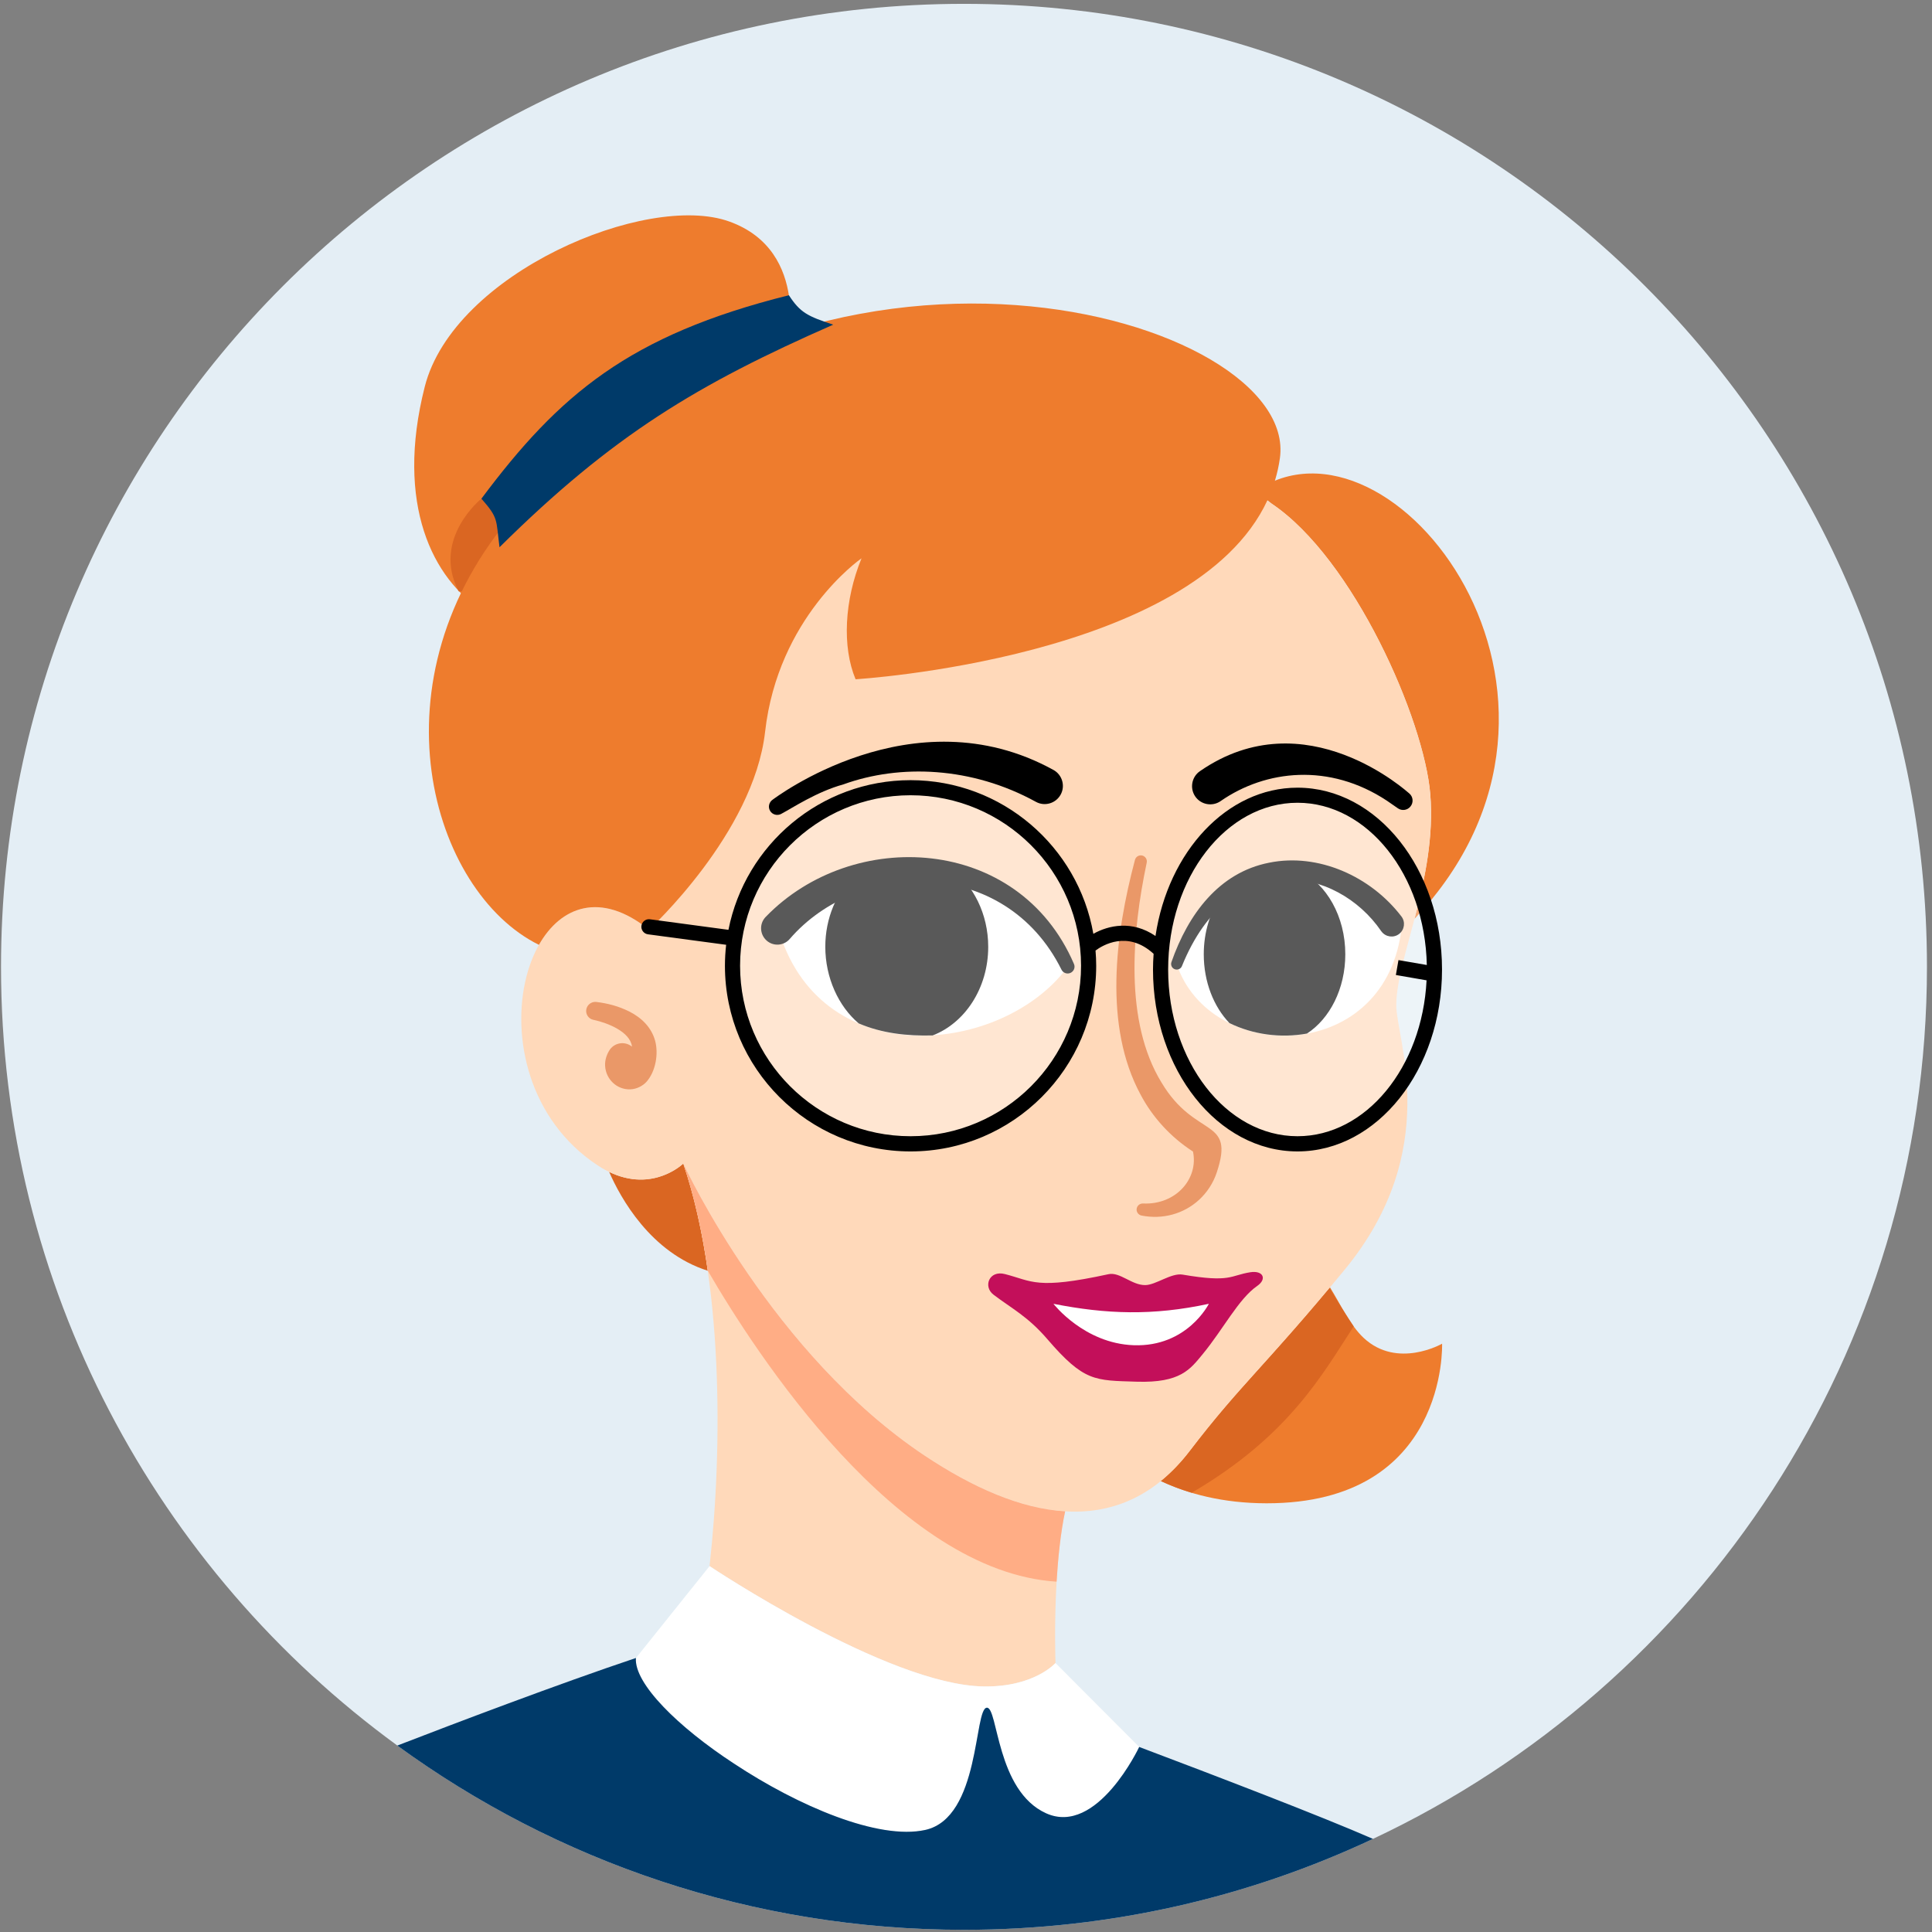 <svg fill="none" height="319" viewBox="0 0 319 319" width="319" xmlns="http://www.w3.org/2000/svg"><rect x="0" y="0" width="319" height="319" fill="#808080" stroke="none"/><path d="m159 0c-87.82 0-159 71.19-159 159 0 52.84 25.78 99.66 65.44 128.58 26.25 19.13 58.59 30.42 93.56 30.42 24.15 0 47.03-5.38 67.53-15.01 54.05-25.4 91.47-80.32 91.47-143.99 0-87.81-71.19-159-159-159z" fill="#e4eef5" transform="translate(.168 .635)"/><path d="m0 2.965.02.06c1.34.9 2.27 1.59 2.72 1.97 13.52 9.1 25.17 35.67 26.17 47.95.57 6.94-.84 13.86-2.61 20.6 34.78-36.72-3.83-86.21-26.3-70.58z" fill="#ee7c2d" transform="translate(207.248 78.18)"/><path d="m46.45 9.31s-7.38 4.24-12.95-.96c-2.27-2.12-3.82-5.55-5.56-8.35-11.26 13.46-15.28 16.7-23.11 26.95-1.53 2-3.14 3.66-4.83 5.03 4.47 2.1 10.22 3.67 17.47 3.68 29.98.01 28.98-26.35 28.98-26.35z" fill="#ee7c2d" transform="translate(191.658 212.555)"/><path d="m4.83 26.87c-1.53 2-3.14 3.66-4.83 5.03 1.55.72 3.25 1.39 5.11 1.94 16.03-9.38 21.58-19.53 26.74-27.47-.87-1.32-2.92-4.48-3.98-6.37-11.2 13.38-15.22 16.64-23.04 26.87z" fill="#da6622" transform="translate(191.658 212.635)"/><path d="m61.536 22.179s4.14-16.25-9.51-21.16-45.53 8.53-50.29 27.29c-4.93 19.43 1.38 31.85 9.66 37 8.28 5.15 50.14-43.13 50.14-43.13z" fill="#ee7c2d" transform="translate(68.393 35.557)"/><path d="m12.24 0s-4.99 4.88-12.24 1.38c1.89 4.32 6.85 13.33 16.3 16.33-.89-6.23-2.21-12.25-4.04-17.67-.01-.01-.02-.04-.02-.04z" fill="#da6622" transform="translate(100.578 192.115)"/><path d="m5.102 0s-8.26 6.62-3.76 15.29c.5.39 13.71-2.15 24-12z" fill="#da6622" transform="translate(74.385 82.336)"/><path d="m26.747 119.575s-5.87 5.76-14.14.3c-22.85-15.08-11.36-54.91 8.47-38.91 0 0-15.4-34.9 17.43-65.23 32.83-30.33 81.1-8 85.409-5.1 13.52 9.1 25.17 35.67 26.17 47.95 1.13 13.84-5.54 26.94-5.61 34.77-.05 5.61 7.78 23.96-8.55 43.78-13.13 15.93-17.14 18.89-25.5 29.83-11.329 14.83-27.47 11.74-43.83.83-25.51-17-39.85-48.22-39.85-48.22z" fill="#ffd9ba" transform="translate(86.07 72.541)"/><path d="m11.386 6.4c-.62-2.2-2.21-3.77-4.26-4.81-1.79-.89-3.52-1.34-5.44-1.58-.76-.09-1.48.41-1.65 1.17-.18.81.34 1.61 1.14 1.78l.11.02c2.34.51 5.93 1.97 6.27 4.33v.08c-.03-.03-.06-.06-.09-.08-1.13-.83-2.71-.58-3.53.54-.49.71-.88 1.72-.8 2.78.07 1.06.55 2.04 1.29 2.73.72.69 1.77 1.13 2.87 1.08 1.1-.04 2.06-.6 2.62-1.19 1.58-1.73 2.06-4.71 1.47-6.85z" fill="#ea9868" transform="translate(96.781 165.426)"/><path d="m140.511 25.549c-.35 2.48-1.06 4.79-2.06 6.94-12.16 26.19-68 29.55-68 29.55-2.24-5.36-1.86-13.02.98-19.97-.42.29-13.79 9.78-15.92 28.65-1.9 16.8-19.17 32.67-19.17 32.67-7.96-6.42-14.58-3.85-18.17 2.5-17.74-8.74-28.26-43.72-3.83-71.67 48.67-55.67 129.5-32 126.17-8.67z" fill="#ee7c2d" transform="translate(70.816 50.117)"/><path d="m61.63 69.02c-.41 7.15-.18 13.43-.18 13.43s-3.5 4-11.87 3.87c-15.88-.23-45.25-19.87-45.25-19.87 2.22-19.97 2.17-47.27-4.33-66.45.44.95 14.73 31.47 39.83 48.2 7.97 5.31 15.87 8.77 23.21 9.21-.76 3.54-1.18 7.71-1.41 11.61z" fill="#ffd9ba" transform="translate(112.828 192.135)"/><path d="m63.04 57.41c-7.34-.44-15.24-3.9-23.21-9.21-25.1-16.73-39.39-47.25-39.83-48.2.04.12.07.24.11.36 1.83 5.47 3.12 11.6 3.94 17.33 7.88 13.58 31.23 49.67 57.58 51.33.22-3.67.64-8.03 1.41-11.61z" fill="#ffad85" transform="translate(112.828 192.135)"/><path d="m12.287 7.051c-4.39 1.2-8.49 3.94-10.12 4.79l-.12.07c-.66.37-1.5.14-1.87-.52-.36-.63-.15-1.42.44-1.82.1-.05 23.09-17.7 46.3-4.94l.06.03c1.45.8 1.99 2.63 1.19 4.08-.8 1.45-2.63 1.99-4.08 1.19-10.58-5.82-22.45-6.27-31.8-2.88z" fill="#000" transform="translate(126.961 122.465)"/><path d="m35.851 8.236c.66.54.75 1.52.2 2.18-.51.62-1.41.74-2.06.29l-.16-.11-1.66-1.15c-9.51-6.28-20.01-5.09-27.42.04l-.04.03c-1.36.94-3.24.6-4.18-.76-.94-1.36-.6-3.24.76-4.18 17.47-12.1 34.46 3.62 34.56 3.66z" fill="#000" transform="translate(196.826 122.76)"/><path d="m7.452 37.503c-6.15-10.05-4.88-24.72-2.44-36.29v-.01c.11-.52-.21-1.03-.72-1.17-.53-.14-1.08.18-1.22.71-3.3 12.42-5.17 27.46.91 38.73 1.98 3.77 5.01 7.08 8.67 9.43.94 4.44-2.77 8.82-8.24 8.58h-.02c-.49-.02-.93.32-1.03.81-.11.54.25 1.07.79 1.18 3.51.69 6.98-.28 9.51-2.6 1.3-1.2 2.33-2.75 2.91-4.5 3.08-9.24-3.5-5.45-9.12-14.87z" fill="#ea9868" transform="translate(184.326 141.232)"/><path d="m2.758.351c4.55 1.17 5.15 2.61 17.1.02 1.88-.41 3.84 1.82 6.06 1.8 1.76-.01 4.3-2.05 6.18-1.73 7.99 1.36 7.83.14 11.16-.39 2.11-.34 2.84 1.09 1.14 2.27-3.07 2.13-5.58 7.12-9.01 11.28-2.02 2.44-3.62 4.75-10.87 4.52-6.95-.22-8.69.03-14.78-7.05-3.21-3.73-5.83-5.01-8.87-7.32-1.74-1.32-.74-4.08 1.89-3.4z" fill="#c30f5a" transform="translate(163.17 210.016)"/><path d="m0 0c8.69 1.72 16.42 2 25.66 0 0 0-3.56 7.15-12.41 6.84-8.2-.29-13.25-6.84-13.25-6.84z" fill="#fff" transform="translate(173.938 215.275)"/><path d="m0 9.305c13.89-14.01 38.88-12.72 47.24 7.43-11.26 13.87-40.55 16.51-47.24-7.43z" fill="#fff" transform="translate(128.408 143.74)"/><path d="m26.9 13.504c0-5.47-2.49-10.27-6.23-13.02-5.19-.93-10.68-.51-15.85 1.17-2.95 2.83-4.82 7.09-4.82 11.84 0 5.11 2.18 9.83 5.51 12.65 3.81 1.64 8 2.11 12.22 1.99 5.33-2.05 9.17-7.82 9.17-14.63z" fill="#000" transform="translate(136.268 142.83)"/><path d="m37.04 10.159c-5.28-11.28-29.21-17.55-37.04 5.24 5.48 16.42 33.92 16.67 37.04-5.24z" fill="#fff" transform="translate(194.287 143.785)"/><g fill="#000"><path d="m2.81 4.2c-1.75 2.58-2.81 5.91-2.81 9.57 0 4.57 1.65 8.66 4.24 11.36 3.88 1.9 8.45 2.52 12.8 1.73 3.76-2.45 6.33-7.39 6.33-13.09 0-6.26-3.1-11.59-7.46-13.73-4.49-.28-9.16.9-13.1 4.16z" transform="translate(198.758 143.795)"/><path d="m.051 16.798c2.77-7.94 7.87-14.8 16.13-16.42 8.12-1.65 16.79 2.25 21.85 8.88.69.9.51 2.2-.39 2.89s-2.2.51-2.89-.39c-.02-.03-.04-.05-.06-.08l-.01-.01c-7.32-10.7-24.9-13.97-32.89 5.77v.01c-.19.47-.73.7-1.21.51-.46-.18-.69-.7-.53-1.16z" transform="translate(193.367 142.066)"/><path d="m49.601 18.582c-9.35-18.79-33.56-18.2-44.87-5.07-.97 1.13-2.68 1.26-3.8.28-1.12-.98-1.25-2.68-.28-3.8.03-.04.06-.07.1-.11l.02-.02c14.3-14.8 41.74-13.52 50.89 7.78.25.57-.02 1.23-.59 1.48-.57.24-1.2 0-1.47-.54z" transform="translate(125.666 141.523)"/></g><path d="m67.721 40.81c-8.21-3.71-7.92-17.45-9.76-17.43-2.17.02-1.05 18.16-10.18 20.18-14.54 3.22-48.47-19.56-47.77-28.39l12.15-15.17s29.37 19.64 45.25 19.87c8.37.13 11.87-3.87 11.87-3.87l13.82 13.86s-6.94 14.77-15.38 10.95z" fill="#fff" transform="translate(104.996 258.586)"/><path d="m122.5 14.69s-6.94 14.77-15.38 10.95c-8.21-3.71-7.92-17.45-9.76-17.43-2.17.02-1.05 18.16-10.18 20.18-7.74 1.71-20.97-3.94-31.55-10.93-9.28-6.05-16.56-13.26-16.23-17.46-12.8 4.29-30.14 10.88-39.4 14.46 26.26 19.13 58.6 30.42 93.57 30.42 24.15 0 47.03-5.38 67.53-15.01-8.46-3.71-26.22-10.51-38.6-15.18z" fill="#003a69" transform="translate(65.598 273.756)"/><path d="m0 33.59c12.82-17.15 24.32-26.98 50.77-33.59 1.87 2.88 3.1 3.47 7.32 4.86-22.35 9.83-36.35 18.17-55.1 36.75-.6-4.62-.13-4.76-2.99-8.02z" fill="#003a69" transform="translate(79.488 48.746)"/><path d="m29.4 58.8c16.237 0 29.4-13.163 29.4-29.4s-13.163-29.4-29.4-29.4-29.4 13.163-29.4 29.4 13.163 29.4 29.4 29.4z" fill="#fff" opacity=".35" transform="translate(120.947 130.066)"/><path d="m22.61 57.56c12.487 0 22.61-12.885 22.61-28.78s-10.123-28.78-22.61-28.78-22.61 12.885-22.61 28.78 10.123 28.78 22.61 28.78z" fill="#fff" opacity=".35" transform="translate(191.627 131.307)"/><path d="m108.341 1.24c-11.65 0-21.37 10.57-23.45 24.49-3.86-2.64-7.76-1.77-10.26-.36-2.51-14.39-15.08-25.37-30.18-25.37-14.87 0-27.29 10.64-30.07 24.71l-12.96-1.74c-.69-.09-1.31.39-1.41 1.07-.09.68.39 1.31 1.07 1.41l12.92 1.73c-.13 1.14-.2 2.3-.2 3.47 0 16.9 13.75 30.65 30.65 30.65s30.65-13.75 30.65-30.65c0-.85-.04-1.69-.11-2.52 1.15-.86 5.29-3.4 9.59.54-.06.86-.1 1.72-.1 2.6 0 16.56 10.7 30.03 23.86 30.03 13.16 0 23.86-13.47 23.86-30.03s-10.7-30.03-23.86-30.03zm-63.89 57.55c-15.52 0-28.15-12.63-28.15-28.15s12.63-28.15 28.15-28.15 28.15 12.63 28.15 28.15c0 15.53-12.63 28.15-28.15 28.15zm63.89 0c-11.78 0-21.36-12.35-21.36-27.53s9.58-27.53 21.36-27.53c11.59 0 21.04 11.95 21.35 26.79l-4.68-.81-.43 2.46 5.07.88c-.72 14.36-10 25.74-21.31 25.74z" fill="#000" transform="translate(105.896 128.816)"/></svg>